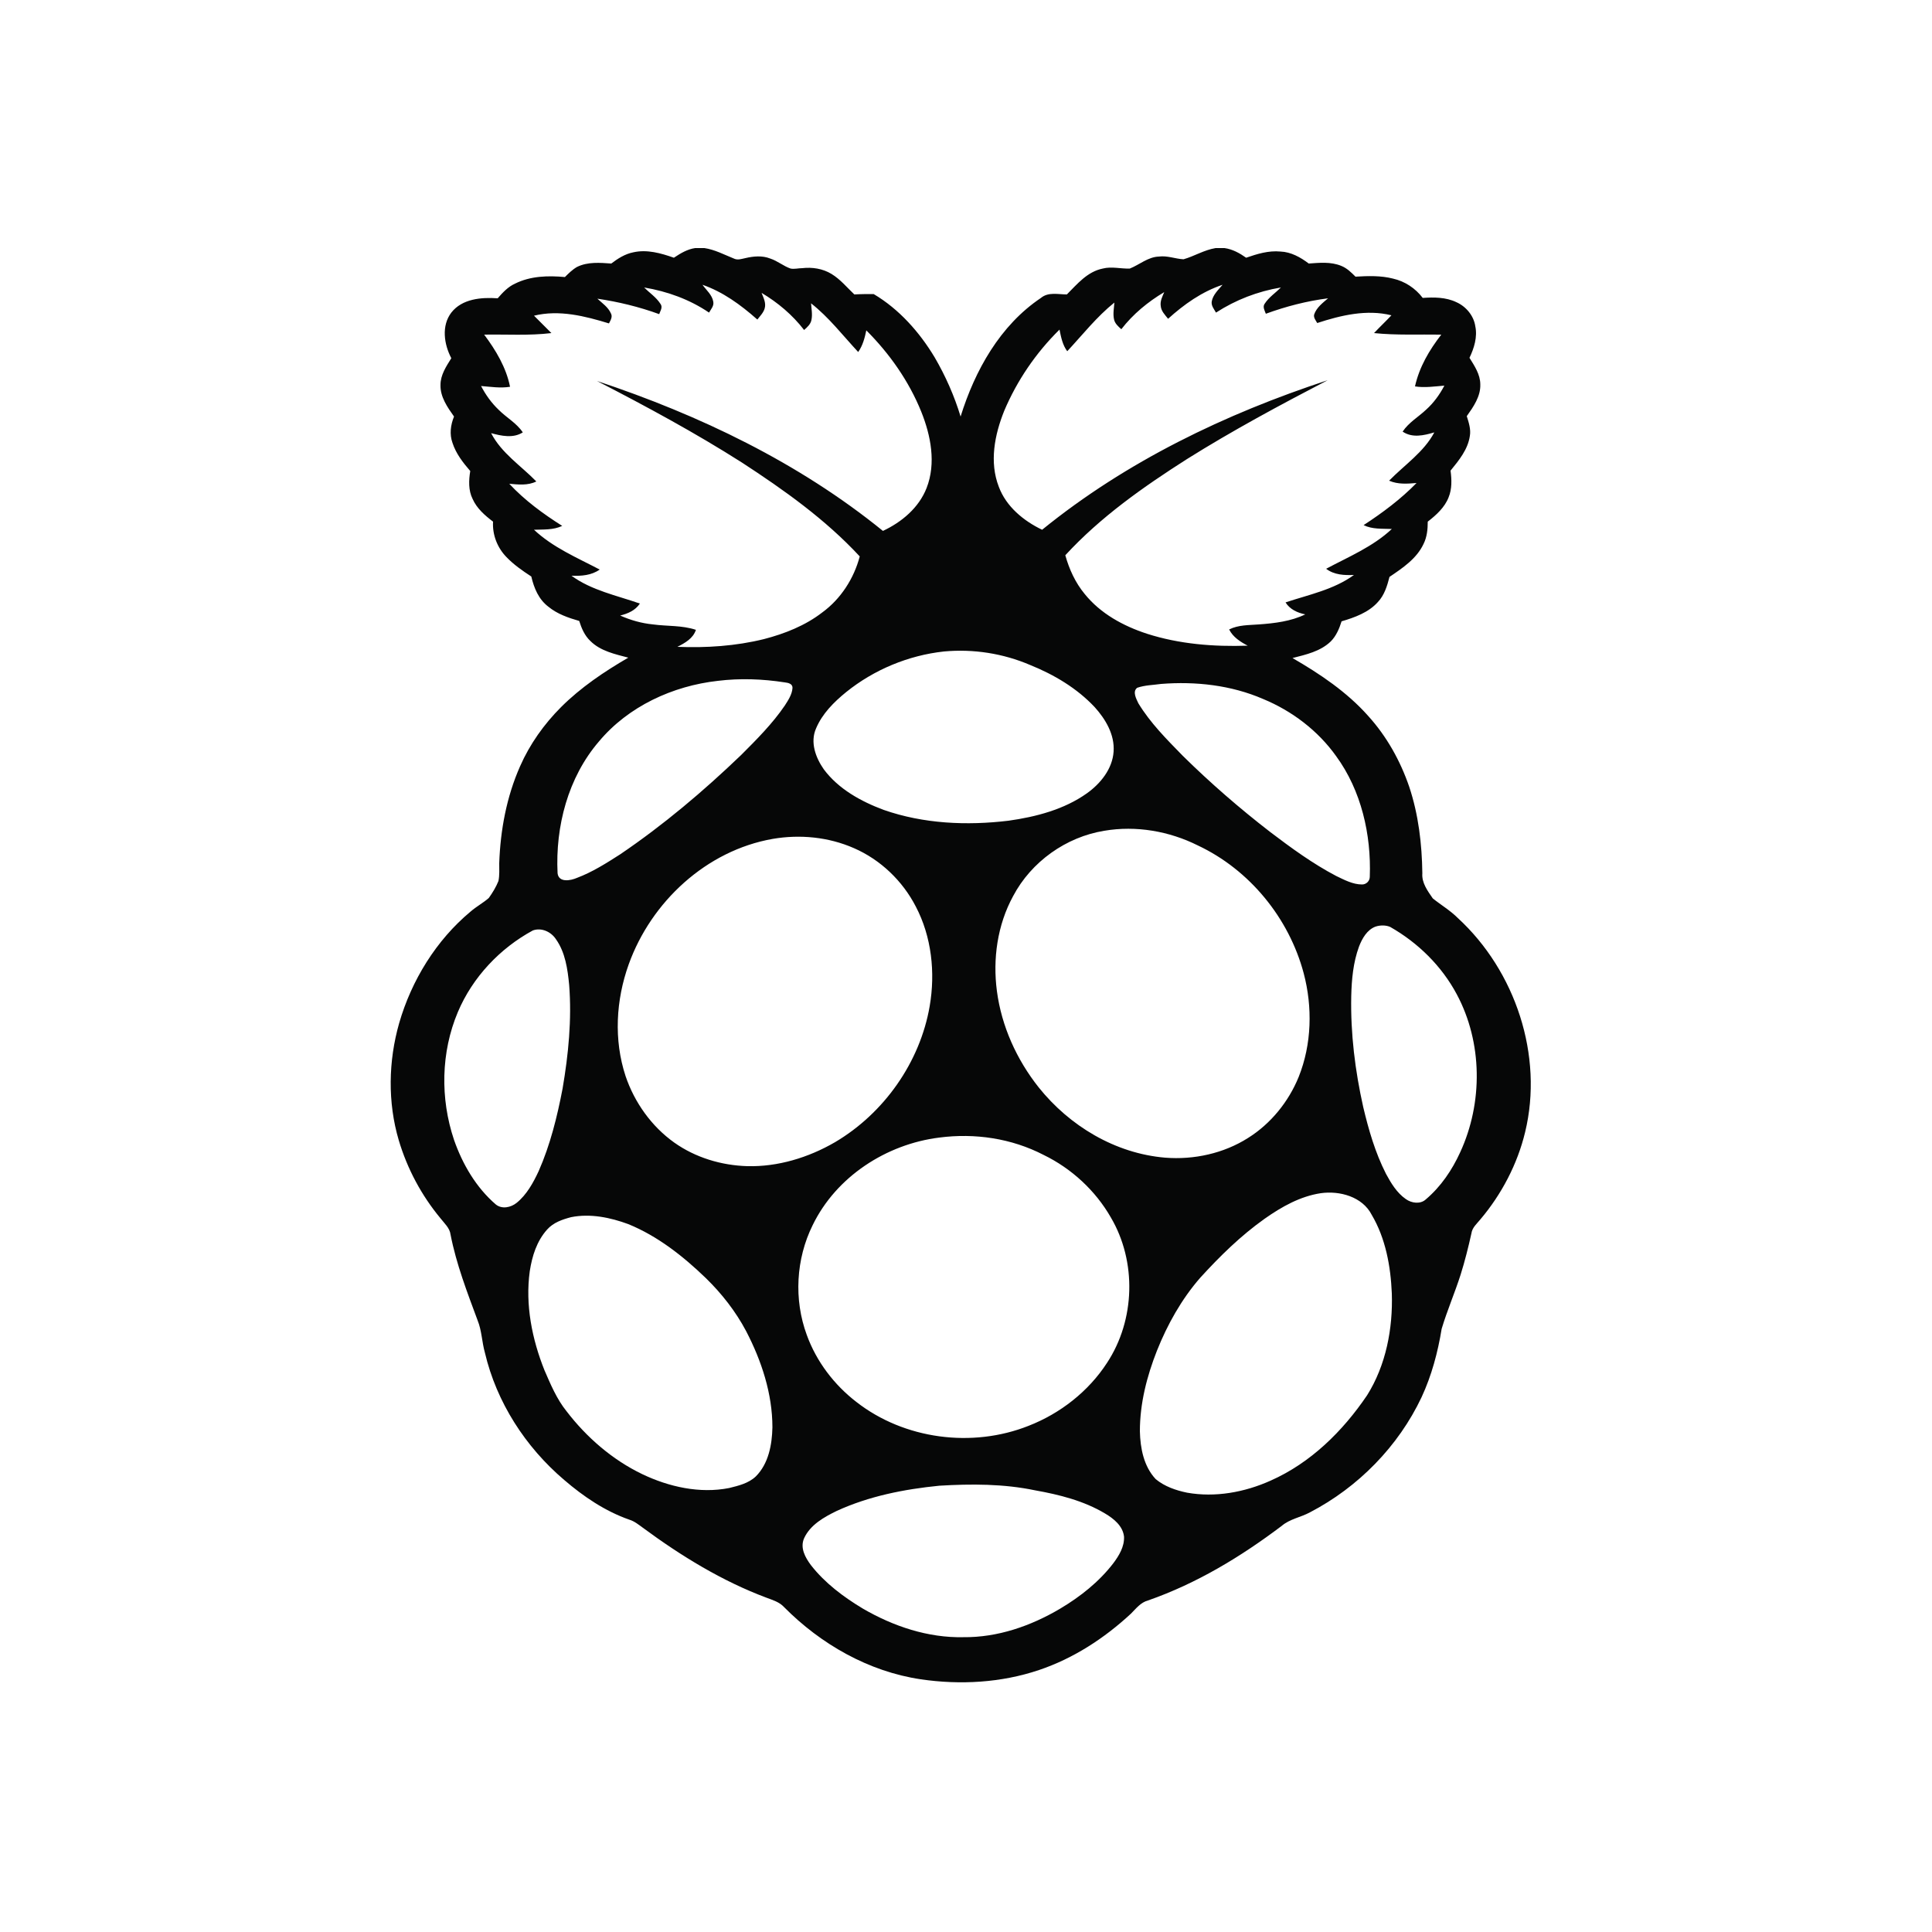 <?xml version="1.0" encoding="utf-8"?>
<!-- Generator: Adobe Illustrator 23.0.2, SVG Export Plug-In . SVG Version: 6.00 Build 0)  -->
<svg version="1.1" id="Layer_1" xmlns="http://www.w3.org/2000/svg" xmlns:xlink="http://www.w3.org/1999/xlink" x="0px" y="0px"
	 viewBox="0 0 500 500" style="enable-background:new 0 0 500 500;" xml:space="preserve">
<style type="text/css">
	.st0{fill:#060707;}
</style>
<g>
	<path class="st0" d="M179.9,64.2h2.4c2.7,0.4,5.1,1.7,7.6,2.7c1,0.5,2,0.1,3-0.1c2.1-0.5,4.4-0.7,6.4,0.1c1.9,0.6,3.5,2,5.3,2.6
		c1,0.2,2-0.1,3-0.1c2.6-0.3,5.3,0.1,7.6,1.5c2.3,1.4,4,3.5,5.9,5.3c1.7-0.1,3.3-0.1,5-0.1c6.6,3.9,11.9,9.9,15.8,16.4
		c2.8,4.8,5.1,10,6.7,15.3c3.7-11.9,10.2-23.6,20.8-30.7c1.9-1.6,4.5-0.9,6.7-0.9c2.7-2.7,5.3-5.9,9.3-6.7c2.3-0.6,4.7,0.1,7,0
		c2.5-1,4.7-3,7.5-3.1c2.2-0.3,4.3,0.6,6.4,0.7c2.8-0.8,5.3-2.4,8.3-2.9h2.3c2.1,0.3,3.9,1.3,5.6,2.5c2.9-1,5.8-1.9,8.9-1.6
		c2.7,0.1,5.2,1.5,7.3,3.1c2.8-0.2,5.7-0.5,8.4,0.6c1.5,0.6,2.6,1.7,3.7,2.8c3.2-0.2,6.6-0.3,9.7,0.5c3.1,0.7,5.8,2.5,7.7,5
		c2.9-0.2,6-0.2,8.7,1.1c2.5,1.1,4.5,3.5,4.9,6.2c0.6,2.8-0.3,5.7-1.5,8.2c1.3,2.1,2.8,4.3,2.8,6.9c0.1,3.1-1.8,5.8-3.5,8.2
		c0.5,1.6,1.1,3.4,0.8,5.1c-0.5,3.5-2.8,6.3-5,9c0.3,2.3,0.4,4.7-0.5,6.9c-1,2.6-3.2,4.6-5.4,6.3c0,2-0.2,4-1.1,5.8
		c-1.8,3.8-5.4,6.2-8.8,8.5c-0.6,2.3-1.3,4.7-3,6.5c-2.4,2.7-6,4-9.4,5c-0.6,1.9-1.4,3.8-2.8,5.2c-2.7,2.6-6.4,3.4-9.9,4.3
		c7.1,4.1,14.1,8.8,19.6,15c4.8,5.3,8.3,11.6,10.6,18.3c2.4,7.2,3.3,14.8,3.4,22.4c-0.2,2.5,1.4,4.6,2.7,6.5
		c2.1,1.7,4.5,3.1,6.5,5.1c14.9,13.7,22.2,35.6,17.4,55.4c-2,8.3-6.1,16.1-11.6,22.6c-0.9,1.1-2.1,2.1-2.3,3.6
		c-0.8,3.6-1.7,7.2-2.8,10.7c-1.5,4.7-3.5,9.3-4.9,14c-1,6.1-2.6,12.1-5.2,17.7c-6,12.7-16.4,23.3-28.9,29.8
		c-2.4,1.3-5.2,1.7-7.3,3.5c-10.6,8-22,14.9-34.6,19.3c-1.9,0.5-3.1,2.1-4.4,3.4c-6.9,6.4-14.9,11.6-23.8,14.6
		c-9.8,3.3-20.4,3.9-30.6,2.4c-13.5-2-25.9-9.1-35.4-18.7c-1.2-1.3-2.9-1.8-4.5-2.4c-11.5-4.3-22.1-10.8-32-18.1
		c-1.1-0.8-2.2-1.7-3.5-2.1c-6.3-2.2-11.9-6-16.9-10.3c-10-8.5-17.5-20.1-20.5-32.9c-0.8-2.8-0.8-5.7-1.9-8.4
		c-2.7-7.3-5.5-14.5-7-22.2c-0.2-1.7-1.6-2.9-2.6-4.2c-4.9-5.9-8.6-12.8-10.8-20.2c-2.9-9.8-2.7-20.5,0.1-30.3
		c3.2-11.1,9.6-21.5,18.5-28.9c1.5-1.3,3.2-2.2,4.7-3.5c1-1.4,1.9-2.9,2.5-4.4c0.3-1.5,0.2-3.1,0.2-4.6c0.3-8.6,1.9-17.2,5.4-25.1
		c2.5-5.7,6.2-10.9,10.6-15.3c5.1-5.1,11.2-9.2,17.4-12.8c-3.4-0.9-7.2-1.7-9.8-4.3c-1.5-1.4-2.3-3.3-2.9-5.2
		c-2.8-0.8-5.7-1.8-8-3.7c-2.5-1.9-3.7-4.8-4.4-7.8c-2.3-1.5-4.6-3.1-6.5-5.1c-2.3-2.4-3.6-5.7-3.4-9.1c-2.1-1.6-4.2-3.4-5.3-5.9
		c-1.1-2.2-1-4.8-0.6-7.2c-1.9-2.2-3.7-4.5-4.6-7.3c-0.8-2.2-0.5-4.6,0.4-6.8c-1.7-2.4-3.6-5.1-3.5-8.2c0-2.6,1.5-4.8,2.8-6.9
		c-1.9-3.6-2.6-8.4,0-11.8c2.8-3.6,7.8-4,12-3.7c1.3-1.5,2.7-3,4.5-3.8c4-2,8.6-2.1,12.9-1.7c0.9-0.9,1.9-1.9,3.1-2.6
		c2.8-1.4,6-1.1,8.9-0.9c1.7-1.3,3.6-2.5,5.7-2.9c3.5-0.8,7.1,0.2,10.5,1.4C176.2,65.5,177.9,64.5,179.9,64.2 M181.8,73.7
		c1,1.4,2.5,2.6,2.8,4.4c0.2,1.1-0.6,1.9-1.1,2.8c-5-3.4-10.8-5.5-16.8-6.5c1.4,1.4,3.1,2.5,4.2,4.2c0.7,0.9,0,1.8-0.3,2.7
		c-5.2-1.9-10.6-3.2-16-4c1.3,1.2,2.8,2.2,3.5,3.8c0.5,0.9-0.1,1.8-0.5,2.6c-6.2-1.9-12.9-3.6-19.4-2c1.5,1.5,3,3,4.5,4.5
		c-5.8,0.7-11.6,0.3-17.4,0.4c3,4,5.7,8.5,6.7,13.5c-2.5,0.4-5,0-7.5-0.2c1.2,2.3,2.7,4.4,4.6,6.2c2,2,4.6,3.4,6.2,5.8
		c-2.5,1.6-5.6,0.9-8.2,0.2c2.7,5.2,7.7,8.4,11.7,12.5c-2.2,1.1-4.7,0.8-7,0.6c4,4.3,8.8,7.8,13.7,10.9c-2.3,1.1-4.9,0.9-7.3,1
		c4.9,4.6,11.1,7.2,17,10.3c-2.1,1.5-4.7,1.7-7.3,1.6c5.2,3.8,11.7,5.1,17.7,7.2c-1.2,1.8-3.1,2.6-5.1,3.1c2.7,1.2,5.5,2,8.5,2.3
		c3.7,0.5,7.5,0.2,11.1,1.4c-0.7,2.2-2.8,3.4-4.8,4.4c7.5,0.3,15.1-0.2,22.4-2c5.4-1.4,10.7-3.5,15.1-6.9c4.8-3.5,8.2-8.8,9.7-14.5
		c-8.9-9.6-19.6-17.2-30.5-24.3c-12.1-7.7-24.7-14.5-37.5-21.1c26.5,8.8,52.2,21.1,74,38.8c4.9-2.3,9.3-6,11.3-11.1
		c2.5-6.4,1.1-13.6-1.4-19.8c-3.2-7.9-8.2-15-14.2-21c-0.4,1.9-0.9,3.9-2.1,5.6c-4-4.3-7.6-9-12.2-12.6c0.1,1.4,0.4,2.9,0.1,4.3
		c-0.2,1.1-1.1,1.9-1.9,2.6c-3-3.9-6.8-7.1-11-9.6c0.5,1.3,1.2,2.6,0.8,4c-0.3,1.1-1.2,2-1.9,2.9C191.6,78.8,187,75.5,181.8,73.7
		 M302.3,82.5c-0.8-1-1.8-2-1.9-3.3c-0.2-1.3,0.4-2.4,0.9-3.6c-4.2,2.5-8.1,5.7-11.1,9.6c-0.8-0.7-1.7-1.5-1.9-2.6
		c-0.3-1.4,0-2.9,0.1-4.3c-4.6,3.7-8.2,8.3-12.2,12.6c-1.2-1.6-1.6-3.6-2-5.6c-6.1,6-11,13.2-14.3,21c-2.5,6.2-3.9,13.3-1.4,19.7
		c1.9,5.1,6.4,8.8,11.2,11.1c21.8-17.7,47.4-30,73.9-38.7c-12.3,6.4-24.6,13-36.4,20.4c-11.3,7.2-22.4,15-31.5,24.9
		c1,3.6,2.6,7.1,5,10c4.1,5.1,10,8.3,16.1,10.3c8.4,2.7,17.3,3.4,26.1,3.1c-1.9-1-3.8-2.2-4.8-4.2c2.4-1.2,5.1-1.1,7.7-1.3
		c4.1-0.3,8.3-0.8,12-2.6c-2-0.4-4-1.3-5.1-3.1c6-2,12.5-3.3,17.7-7.1c-2.5,0.1-5.1,0-7.2-1.6c5.8-3.1,12.1-5.7,17-10.3
		c-2.5-0.1-5.1,0.1-7.3-1c4.9-3.2,9.6-6.7,13.7-10.9c-2.4,0.2-4.8,0.4-7.1-0.6c4-4.1,9-7.4,11.7-12.5c-2.7,0.8-5.7,1.5-8.2-0.2
		c1.6-2.4,4.1-3.8,6.1-5.7c1.9-1.7,3.5-3.9,4.7-6.2c-2.5,0.2-5.1,0.6-7.6,0.2c1.1-5,3.7-9.4,6.8-13.4c-5.8-0.1-11.6,0.2-17.4-0.4
		c1.5-1.6,3-3,4.5-4.6c-6.4-1.6-13.1,0-19.2,2c-0.4-0.7-1-1.4-0.8-2.2c0.6-1.8,2.2-3,3.6-4.2c-5.5,0.7-10.9,2.1-16.1,4
		c-0.3-0.8-0.9-1.8-0.3-2.6c1.1-1.7,2.8-2.8,4.2-4.2c-6,1-11.7,3.2-16.8,6.5c-0.5-0.9-1.3-1.8-1.1-2.9c0.3-1.7,1.7-3,2.8-4.3
		C311,75.5,306.4,78.8,302.3,82.5 M244.3,168.6c-9.2,1-18.1,4.7-25.3,10.5c-3.2,2.6-6.2,5.6-7.8,9.4c-1.6,3.6-0.1,7.6,2,10.6
		c3.8,5.1,9.6,8.3,15.5,10.5c10.3,3.6,21.5,4.1,32.3,2.8c7.1-1,14.4-2.9,20.3-7.1c3.5-2.5,6.6-6.3,6.9-10.8
		c0.3-4.4-2.1-8.4-4.9-11.5c-4.6-4.9-10.5-8.4-16.7-10.9C259.6,169.1,251.9,167.9,244.3,168.6 M185.8,176.2
		c-11.7,1.3-23.2,6.6-30.8,15.7c-8,9.3-11.3,22-10.7,34.1c0.3,2.5,3.4,1.9,5,1.2c4-1.5,7.6-3.8,11.2-6.1
		c11.2-7.6,21.5-16.3,31.3-25.7c4-4,8.1-8.1,11.3-12.8c0.9-1.4,1.9-2.9,2-4.6c0-1.1-1.2-1.3-2-1.4
		C197.3,175.7,191.5,175.5,185.8,176.2 M300.5,177c-2.1,0.3-4.2,0.3-6.2,1c-1.3,1-0.2,2.9,0.3,4c3.1,5.1,7.3,9.3,11.5,13.6
		c7.1,7,14.7,13.6,22.6,19.7c5.4,4.1,11,8.2,17.1,11.4c2.1,1,4.3,2.2,6.7,2.2c1.1,0,2-0.9,2-2c0.4-10.9-2.2-22.3-8.7-31.2
		c-4.7-6.6-11.4-11.7-18.9-14.8C318.6,177.3,309.4,176.3,300.5,177 M285.8,215c-9.9,1.6-18.9,8-23.6,16.9
		c-4.1,7.5-5.3,16.3-4.2,24.6c1.2,9.1,5.1,17.7,10.8,24.9c8,10,19.8,17.1,32.7,18.2c7.5,0.6,15.2-1.1,21.5-5.1
		c5.9-3.7,10.5-9.4,13.1-15.8c3.4-8.5,3.6-18.1,1.3-26.8c-3.8-14.3-14-26.8-27.4-33.1C302.6,215.1,294,213.6,285.8,215 M200,217.1
		c-17.2,3-31.5,16.3-37.3,32.5c-3.3,9.2-3.9,19.5-0.8,28.9c2.3,6.8,6.7,13,12.6,17.2c5.5,3.9,12.2,5.9,18.9,6.1
		c7.9,0.2,15.8-2.2,22.7-6.2c12.7-7.5,22-20.7,24.5-35.2c1.5-8.7,0.5-18-3.6-25.8c-3.4-6.6-9.1-12.1-16-15.1
		C214.4,216.6,207,215.9,200,217.1 M356,239.8c-2.2,0.8-3.5,3.1-4.3,5.2c-1.5,4.1-1.9,8.5-2,12.8c-0.2,9.7,1,19.3,3.1,28.7
		c1.4,5.9,3.1,11.8,5.9,17.3c1.3,2.4,2.8,4.9,5.1,6.5c1.5,1.1,3.8,1.4,5.2,0.1c3.9-3.3,6.8-7.6,8.9-12.2c5.9-12.8,5.8-28.4-0.9-40.9
		c-3.9-7.3-10-13.3-17.2-17.4C358.7,239.4,357.2,239.4,356,239.8 M137.9,240.8c-8.5,4.6-15.6,12.1-19.4,21.1
		c-4.4,10.4-4.6,22.4-1,33.1c2.2,6.3,5.7,12.3,10.8,16.7c1.6,1.3,3.9,0.8,5.4-0.4c2.6-2.1,4.3-5.2,5.7-8.2c3-6.8,4.8-14.1,6.2-21.4
		c1.5-8.8,2.4-17.8,1.7-26.8c-0.4-4.1-1-8.4-3.4-11.8C142.6,241.1,140.1,240,137.9,240.8 M243.1,294.4
		c-13.7,1.7-26.7,10.1-32.8,22.7c-4.3,8.7-4.9,19.2-1.5,28.4c2.5,6.9,7.1,12.9,12.8,17.3c12.4,9.7,30,12,44.6,6.2
		c8.2-3.2,15.5-8.9,20.3-16.3c7.3-11.1,7.7-26.2,1-37.6c-4-7-10.2-12.7-17.4-16.2C261.8,294.6,252.3,293.2,243.1,294.4 M341.8,308.8
		c-5.3,0.8-10.1,3.5-14.5,6.6c-6.2,4.4-11.6,9.7-16.7,15.3c-4.8,5.5-8.5,12.1-11.2,18.9c-2.6,6.6-4.4,13.6-4.4,20.8
		c0.1,4.4,1,9.1,4.1,12.4c2.3,1.9,5.2,2.9,8.1,3.5c7.3,1.3,14.9-0.1,21.6-3.1c10.4-4.6,18.7-12.8,25-22.1c4.9-7.8,6.7-17.3,6.4-26.4
		c-0.3-7-1.6-14.2-5.2-20.3C352.6,309.7,346.7,308.1,341.8,308.8 M147.8,315c-2.3,0.6-4.6,1.4-6.2,3.2c-2.7,3-3.9,6.9-4.5,10.8
		c-1.2,8.7,0.6,17.6,3.8,25.6c1.6,3.7,3.2,7.5,5.7,10.6c5.2,6.8,11.9,12.6,19.6,16.3c6.9,3.3,14.9,5.1,22.5,3.6c2.4-0.6,5-1.2,6.9-3
		c3.3-3.3,4.2-8.2,4.3-12.7c0-8.7-2.8-17.2-6.8-24.9c-2.7-5.1-6.3-9.7-10.4-13.7c-5.9-5.7-12.5-10.9-20.1-14
		C158,315.1,152.8,314,147.8,315 M243.1,384.5c-9.1,0.9-18.2,2.7-26.5,6.5c-3.3,1.6-6.9,3.6-8.5,7.1c-1.1,2.5,0.3,5,1.8,7
		c3.6,4.6,8.4,8.2,13.4,11.2c7.9,4.6,16.9,7.6,26,7.4c8.9,0.1,17.5-2.9,25.1-7.4c5.2-3.1,10-6.9,13.7-11.7c1.5-2,2.9-4.3,2.8-6.9
		c-0.3-2.8-2.7-4.7-4.9-6c-5.5-3.3-11.9-4.9-18.1-6C259.8,384,251.4,384,243.1,384.5z"/>
</g>
</svg>
